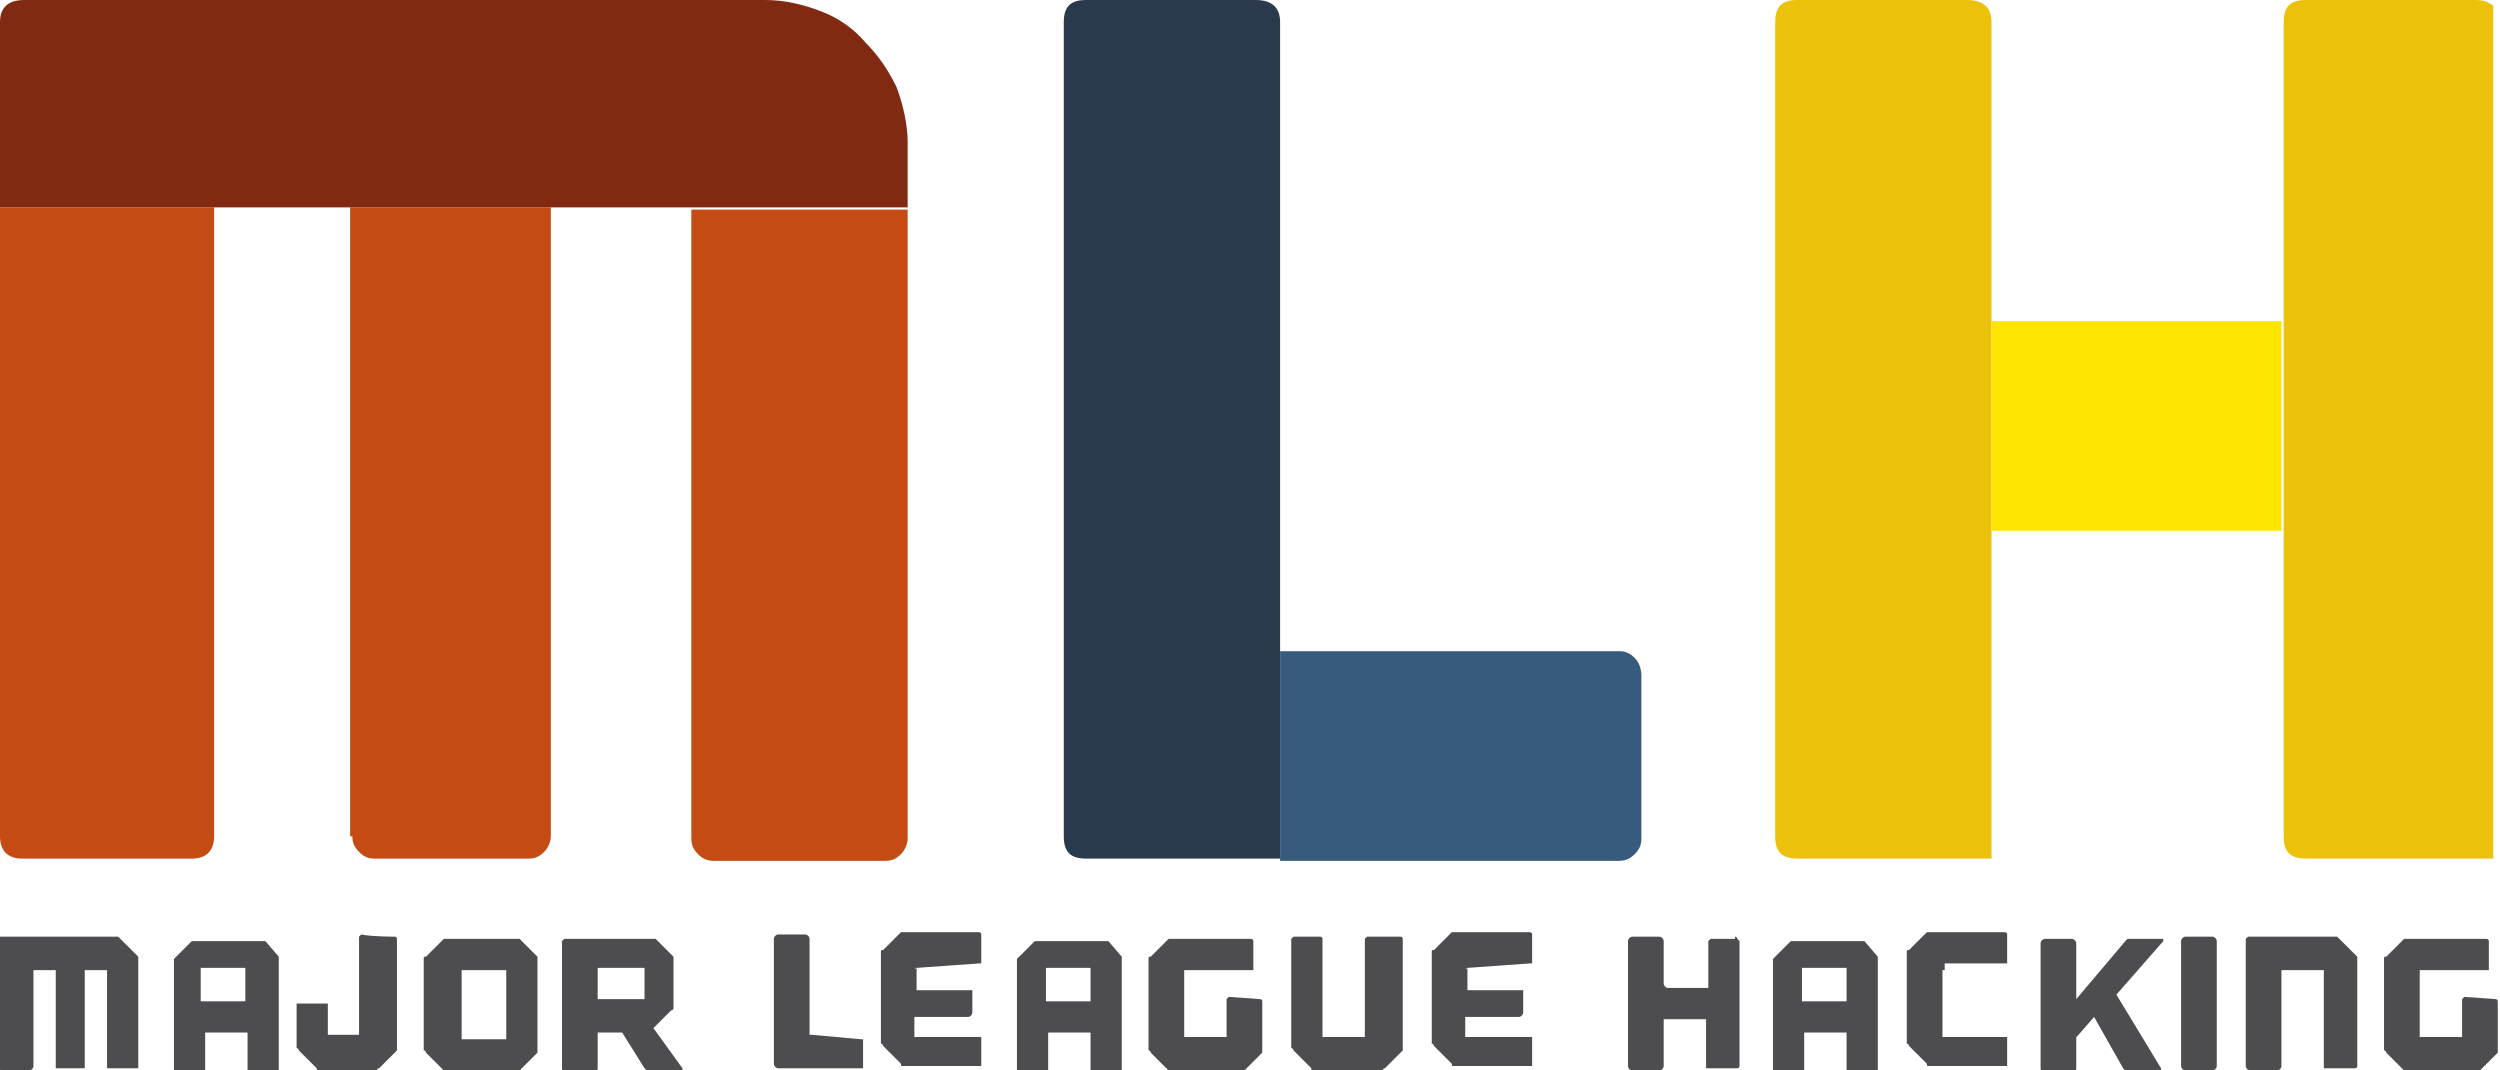 <?xml version="1.0" encoding="utf-8"?>
<!-- Generator: Adobe Illustrator 18.1.1, SVG Export Plug-In . SVG Version: 6.00 Build 0)  -->
<svg version="1.1" id="Layer_1" xmlns="http://www.w3.org/2000/svg" xmlns:xlink="http://www.w3.org/1999/xlink" x="0px" y="0px"
	 width="112.1px" height="48px" viewBox="-369 337 112.1 48" enable-background="new -369 337 112.1 48" xml:space="preserve">
<g id="guides">
</g>
<g id="Layer_2">
	<g>
		<g>
			<g>
				<defs>
					<rect id="SVGID_1_" x="-369" y="337" width="111.8" height="47.7"/>
				</defs>
				<clipPath id="SVGID_2_">
					<use xlink:href="#SVGID_1_"  overflow="visible"/>
				</clipPath>
				<path clip-path="url(#SVGID_2_)" fill="#C44B13" d="M-369,374.5c0,0.7,0.4,1,1,1h7.6c0.7,0,1-0.4,1-1v-28.2h-9.7
					C-369,346.4-369,374.5-369,374.5z M-353.2,374.5c0,0.3,0.1,0.5,0.3,0.7c0.2,0.2,0.4,0.3,0.7,0.3h6.9c0.3,0,0.5-0.1,0.7-0.3
					c0.2-0.2,0.3-0.5,0.3-0.7v-28.2h-9V374.5z M-338,346.4v28.2c0,0.3,0.1,0.5,0.3,0.7c0.2,0.2,0.4,0.3,0.7,0.3h7.7
					c0.3,0,0.5-0.1,0.7-0.3c0.2-0.2,0.3-0.5,0.3-0.7v-28.2H-338"/>
			</g>
			<g>
				<defs>
					<rect id="SVGID_3_" x="-369" y="337" width="111.8" height="47.7"/>
				</defs>
				<clipPath id="SVGID_4_">
					<use xlink:href="#SVGID_3_"  overflow="visible"/>
				</clipPath>
				<path clip-path="url(#SVGID_4_)" fill="#2A394C" d="M-311.6,338v37.5h-8.7c-0.7,0-1-0.3-1-1V338c0-0.7,0.3-1,1-1h7.6
					C-311.9,337-311.6,337.4-311.6,338"/>
			</g>
			<g>
				<defs>
					<rect id="SVGID_5_" x="-369" y="337" width="111.8" height="47.7"/>
				</defs>
				<clipPath id="SVGID_6_">
					<use xlink:href="#SVGID_5_"  overflow="visible"/>
				</clipPath>
				<path clip-path="url(#SVGID_6_)" fill="#ECC10C" d="M-279.7,338v37.5h-8.7c-0.7,0-1-0.3-1-1V338c0-0.7,0.3-1,1-1h7.6
					C-280,337-279.7,337.4-279.7,338"/>
			</g>
			<g>
				<defs>
					<rect id="SVGID_7_" x="-369" y="337" width="111.8" height="47.7"/>
				</defs>
				<clipPath id="SVGID_8_">
					<use xlink:href="#SVGID_7_"  overflow="visible"/>
				</clipPath>
				<path clip-path="url(#SVGID_8_)" fill="#ECC10C" d="M-256.9,338v37.5h-8.7c-0.7,0-1-0.3-1-1V338c0-0.7,0.3-1,1-1h7.6
					C-257.3,337-256.9,337.4-256.9,338"/>
			</g>
		</g>
		<path fill="#822912" d="M-328.3,343.4v2.9H-369V338c0-0.7,0.4-1,1.1-1h33.2c0.9,0,1.7,0.2,2.5,0.5c0.8,0.3,1.5,0.8,2,1.4
			c0.6,0.6,1,1.2,1.4,2C-328.5,341.7-328.3,342.6-328.3,343.4"/>
		<path fill="#385B7D" d="M-295.4,367.3v7.3c0,0.3-0.1,0.5-0.3,0.7c-0.2,0.2-0.4,0.3-0.7,0.3h-15.2v-9.4h15.2c0.3,0,0.5,0.1,0.7,0.3
			C-295.5,366.7-295.4,367-295.4,367.3"/>
		<g>
			<rect x="-279.7" y="351.4" fill="#FEE502" width="13" height="9.4"/>
			<path fill="#4D4C4E" d="M-362.8,379.9c0,0,0,0.1,0,0.1c0,0.1,0,0.1,0,0.2v4.6c0,0,0,0.1,0,0.1c0,0-0.1,0-0.1,0h-1.2
				c0,0-0.1,0-0.1,0c0,0,0-0.1,0-0.1v-4.3h-1v4.3c0,0,0,0.1,0,0.1c0,0-0.1,0-0.1,0h-1.1c0,0-0.1,0-0.1,0c0,0,0-0.1,0-0.1v-4.3h-1
				v4.3c0,0.1-0.1,0.2-0.2,0.2h-1.2c-0.1,0-0.2-0.1-0.2-0.2v-5.6c0,0,0-0.1,0-0.1c0,0,0.1-0.1,0.1-0.1h5c0,0,0.1,0,0.2,0
				c0.1,0,0.1,0,0.1,0L-362.8,379.9z M-356.5,379.9c0,0,0,0.1,0,0.2c0,0.1,0,0.1,0,0.2v4.6c0,0,0,0.1,0,0.1c0,0-0.1,0-0.1,0h-1.2
				c0,0-0.1,0-0.1,0c0,0,0-0.1,0-0.1v-1.5c0,0,0-0.1,0-0.1c0,0-0.1,0-0.1,0h-1.7c0,0-0.1,0-0.1,0c0,0,0,0.1,0,0.1v1.5
				c0,0,0,0.1,0,0.1c0,0-0.1,0-0.1,0h-1.2c0,0-0.1,0-0.1,0c0,0,0-0.1,0-0.1v-4.7c0,0,0-0.1,0-0.1c0-0.1,0-0.1,0-0.1l0.8-0.8
				c0,0,0.1,0,0.1,0c0.1,0,0.1,0,0.2,0h2.7c0,0,0.1,0,0.2,0c0.1,0,0.1,0,0.1,0L-356.5,379.9z M-358,380.4h-2v1.5h2V380.4z
				 M-351.3,379c0,0,0.1,0,0.1,0.1c0,0,0,0.1,0,0.1v4.6c0,0,0,0.1,0,0.2c0,0.1,0,0.1,0,0.1l-0.8,0.8c0,0-0.1,0-0.1,0.1
				c-0.1,0-0.1,0-0.2,0h-2.2c0,0-0.1,0-0.2,0c-0.1,0-0.1,0-0.1-0.1l-0.8-0.8c0,0,0-0.1-0.1-0.1c0-0.1,0-0.1,0-0.2v-1.7
				c0,0,0-0.1,0-0.1c0,0,0.1,0,0.1,0h1.2c0,0,0.1,0,0.1,0c0,0,0,0.1,0,0.1v1.2c0,0,0,0.1,0,0.1c0,0,0.1,0,0.1,0h1.2c0,0,0.1,0,0.1,0
				c0,0,0-0.1,0-0.1v-4.2c0,0,0-0.1,0-0.1c0,0,0.1-0.1,0.1-0.1C-352.4,379-351.3,379-351.3,379z M-344.9,379.9c0,0,0,0.1,0,0.1
				c0,0.1,0,0.1,0,0.2v3.7c0,0,0,0.1,0,0.2c0,0.1,0,0.1,0,0.1l-0.8,0.8c0,0-0.1,0-0.2,0.1c-0.1,0-0.1,0-0.2,0h-2.7c0,0-0.1,0-0.2,0
				c-0.1,0-0.1,0-0.1-0.1l-0.8-0.8c0,0,0-0.1-0.1-0.1c0-0.1,0-0.1,0-0.2v-3.7c0,0,0-0.1,0-0.2c0-0.1,0-0.1,0.1-0.1l0.8-0.8
				c0,0,0.1,0,0.1,0c0.1,0,0.1,0,0.2,0h2.7c0,0,0.1,0,0.2,0c0.1,0,0.1,0,0.2,0L-344.9,379.9z M-346.3,380.5h-2v3.1h2V380.5z
				 M-338.4,384.9c0,0,0,0.1,0,0.1c0,0,0,0-0.1,0h-1.4c0,0-0.1,0-0.1,0c0,0-0.1-0.1-0.1-0.1l-1-1.6c0,0,0,0-0.1,0h-1c0,0,0,0,0,0
				v1.6c0,0.1-0.1,0.2-0.2,0.2h-1.2c-0.1,0-0.2-0.1-0.2-0.2v-5.6c0,0,0-0.1,0-0.1c0,0,0.1-0.1,0.1-0.1h3.7c0,0,0.1,0,0.2,0
				c0.1,0,0.1,0,0.2,0l0.8,0.8c0,0,0,0.1,0,0.1c0,0.1,0,0.1,0,0.2v1.9c0,0,0,0.1,0,0.1c0,0,0,0.1-0.1,0.1l-0.8,0.8L-338.4,384.9z
				 M-340.1,380.4h-2.1v1.4h2.1V380.4z M-330.4,383.6c0,0,0.1,0,0.1,0c0,0,0,0.1,0,0.1v1.1c0,0,0,0.1,0,0.1c0,0-0.1,0-0.1,0h-3.7
				c-0.1,0-0.2-0.1-0.2-0.2v-5.6c0-0.1,0.1-0.2,0.2-0.2h1.2c0.1,0,0.2,0.1,0.2,0.2v4.2c0,0,0,0.1,0,0.1c0,0,0.1,0,0.1,0
				L-330.4,383.6L-330.4,383.6z M-327.9,380.4C-328,380.4-328,380.5-327.9,380.4l0,1c0,0,0,0,0,0h2.4c0,0,0.1,0,0.1,0
				c0,0,0,0.1,0,0.1v0.9c0,0.1-0.1,0.2-0.2,0.2h-2.4c0,0,0,0,0,0v0.9c0,0,0,0,0,0h2.9c0,0,0.1,0,0.1,0c0,0,0,0.1,0,0.1v1.1
				c0,0,0,0.1,0,0.1c0,0-0.1,0-0.1,0h-3.2c0,0-0.1,0-0.2,0c-0.1,0-0.1,0-0.1-0.1l-0.8-0.8c0,0,0-0.1-0.1-0.1c0-0.1,0-0.1,0-0.2v-3.7
				c0,0,0-0.1,0-0.2c0-0.1,0-0.1,0.1-0.1l0.8-0.8c0,0,0.1,0,0.1,0c0.1,0,0.1,0,0.2,0h3.2c0,0,0.1,0,0.1,0.1c0,0,0,0.1,0,0.1v1.1
				c0,0,0,0.1,0,0.1c0,0-0.1,0-0.1,0L-327.9,380.4L-327.9,380.4z M-318.7,379.9c0,0,0,0.1,0,0.2c0,0.1,0,0.1,0,0.2v4.6
				c0,0,0,0.1,0,0.1c0,0-0.1,0-0.1,0h-1.2c0,0-0.1,0-0.1,0c0,0,0-0.1,0-0.1v-1.5c0,0,0-0.1,0-0.1c0,0-0.1,0-0.1,0h-1.7
				c0,0-0.1,0-0.1,0c0,0,0,0.1,0,0.1v1.5c0,0,0,0.1,0,0.1c0,0-0.1,0-0.1,0h-1.2c0,0-0.1,0-0.1,0c0,0,0-0.1,0-0.1v-4.7
				c0,0,0-0.1,0-0.1c0-0.1,0-0.1,0-0.1l0.8-0.8c0,0,0.1,0,0.1,0c0.1,0,0.1,0,0.2,0h2.7c0,0,0.1,0,0.2,0c0.1,0,0.1,0,0.1,0
				L-318.7,379.9z M-320.1,380.4h-2v1.5h2V380.4z M-312.5,381.8c0,0,0.1,0,0.1,0.1c0,0,0,0.1,0,0.1v1.9c0,0,0,0.1,0,0.2
				c0,0.1,0,0.1,0,0.1l-0.8,0.8c0,0-0.1,0-0.2,0.1c-0.1,0-0.1,0-0.2,0h-2.7c0,0-0.1,0-0.2,0c-0.1,0-0.1,0-0.1-0.1l-0.8-0.8
				c0,0,0-0.1-0.1-0.1c0-0.1,0-0.1,0-0.2v-3.7c0,0,0-0.1,0-0.2c0-0.1,0-0.1,0.1-0.1l0.8-0.8c0,0,0.1,0,0.1,0c0.1,0,0.1,0,0.2,0h3.4
				c0,0,0.1,0,0.1,0.1c0,0,0,0.1,0,0.1v1.1c0,0,0,0.1,0,0.1c0,0-0.1,0-0.1,0h-2.9c0,0-0.1,0-0.1,0c0,0,0,0.1,0,0.1v2.8
				c0,0,0,0.1,0,0.1c0,0,0.1,0,0.1,0h1.7c0,0,0.1,0,0.1,0c0,0,0-0.1,0-0.1v-1.5c0,0,0-0.1,0-0.1c0,0,0.1-0.1,0.1-0.1L-312.5,381.8
				L-312.5,381.8z M-306.2,379c0,0,0.1,0,0.1,0.1c0,0,0,0.1,0,0.1v4.7h0c0,0,0,0.1,0,0.1c0,0,0,0.1,0,0.1l-0.8,0.8
				c0,0-0.1,0-0.1,0.1c-0.1,0-0.1,0-0.2,0h-2.7c0,0-0.1,0-0.2,0c-0.1,0-0.1,0-0.1-0.1l-0.8-0.8c0,0,0-0.1-0.1-0.1c0-0.1,0-0.1,0-0.2
				v-4.6c0,0,0-0.1,0-0.1c0,0,0.1-0.1,0.1-0.1h1.2c0,0,0.1,0,0.1,0.1c0,0,0,0.1,0,0.1v4.2c0,0,0,0.1,0,0.1c0,0,0.1,0,0.1,0h1.7
				c0,0,0.1,0,0.1,0c0,0,0-0.1,0-0.1v-4.2c0,0,0-0.1,0-0.1c0,0,0.1-0.1,0.1-0.1L-306.2,379L-306.2,379z M-303.2,380.4
				C-303.3,380.4-303.3,380.5-303.2,380.4l0,1c0,0,0,0,0,0h2.4c0,0,0.1,0,0.1,0c0,0,0,0.1,0,0.1v0.9c0,0.1-0.1,0.2-0.2,0.2h-2.4
				c0,0,0,0,0,0v0.9c0,0,0,0,0,0h2.9c0,0,0.1,0,0.1,0c0,0,0,0.1,0,0.1v1.1c0,0,0,0.1,0,0.1c0,0-0.1,0-0.1,0h-3.2c0,0-0.1,0-0.2,0
				c-0.1,0-0.1,0-0.1-0.1l-0.8-0.8c0,0,0-0.1-0.1-0.1c0-0.1,0-0.1,0-0.2v-3.7c0,0,0-0.1,0-0.2c0-0.1,0-0.1,0.1-0.1l0.8-0.8
				c0,0,0.1,0,0.1,0c0.1,0,0.1,0,0.2,0h3.2c0,0,0.1,0,0.1,0.1c0,0,0,0.1,0,0.1v1.1c0,0,0,0.1,0,0.1c0,0-0.1,0-0.1,0L-303.2,380.4
				L-303.2,380.4z M-291.2,379c0,0,0.1,0,0.1,0.1c0,0,0.1,0.1,0.1,0.1v5.6c0,0,0,0.1-0.1,0.1c0,0-0.1,0-0.1,0h-1.2c0,0-0.1,0-0.1,0
				c0,0,0-0.1,0-0.1v-2c0,0,0-0.1,0-0.1c0,0-0.1,0-0.1,0h-1.7c0,0-0.1,0-0.1,0c0,0,0,0.1,0,0.1v2c0,0.1-0.1,0.2-0.2,0.2h-1.2
				c-0.1,0-0.2-0.1-0.2-0.2v-5.6c0-0.1,0.1-0.2,0.2-0.2h1.2c0.1,0,0.2,0.1,0.2,0.2v1.9c0,0.1,0.1,0.2,0.2,0.2h1.7c0,0,0.1,0,0.1,0
				c0,0,0-0.1,0-0.1v-1.9c0,0,0-0.1,0-0.1c0,0,0.1-0.1,0.1-0.1H-291.2z M-284.8,379.9c0,0,0,0.1,0,0.2c0,0.1,0,0.1,0,0.2v4.6
				c0,0,0,0.1,0,0.1c0,0-0.1,0-0.1,0h-1.2c0,0-0.1,0-0.1,0c0,0,0-0.1,0-0.1v-1.5c0,0,0-0.1,0-0.1c0,0-0.1,0-0.1,0h-1.7
				c0,0-0.1,0-0.1,0c0,0,0,0.1,0,0.1v1.5c0,0,0,0.1,0,0.1c0,0-0.1,0-0.1,0h-1.2c0,0-0.1,0-0.1,0c0,0,0-0.1,0-0.1v-4.7
				c0,0,0-0.1,0-0.1c0-0.1,0-0.1,0-0.1l0.8-0.8c0,0,0.1,0,0.1,0c0.1,0,0.1,0,0.2,0h2.7c0,0,0.1,0,0.2,0c0.1,0,0.1,0,0.1,0
				L-284.8,379.9z M-286.2,380.4h-2v1.5h2V380.4z M-281.8,380.5c0,0-0.1,0-0.1,0c0,0,0,0.1,0,0.1v2.8c0,0,0,0.1,0,0.1
				c0,0,0.1,0,0.1,0h2.7c0,0,0.1,0,0.1,0c0,0,0,0.1,0,0.1v1.1c0,0,0,0.1,0,0.1c0,0-0.1,0-0.1,0h-3.2c0,0-0.1,0-0.2,0
				c-0.1,0-0.1,0-0.1-0.1l-0.8-0.8c0,0,0-0.1-0.1-0.1c0-0.1,0-0.1,0-0.2v-3.7c0,0,0-0.1,0-0.2c0-0.1,0-0.1,0.1-0.1l0.8-0.8
				c0,0,0.1,0,0.1,0c0,0,0.1,0,0.1,0h3.3c0,0,0.1,0,0.1,0.1c0,0,0,0.1,0,0.1v1.1c0,0,0,0.1,0,0.1c0,0-0.1,0-0.1,0H-281.8z
				 M-274.1,381.6C-274.2,381.6-274.2,381.6-274.1,381.6l2,3.3c0,0,0,0.1,0,0.1c0,0-0.1,0-0.1,0h-1.4c0,0-0.1,0-0.1,0
				c0,0-0.1-0.1-0.1-0.1l-1.3-2.3c0,0,0,0,0,0l-0.7,0.8c0,0-0.1,0.1-0.1,0.1c0,0.1,0,0.1,0,0.1v1.3c0,0.1-0.1,0.2-0.2,0.2h-1.2
				c-0.1,0-0.2-0.1-0.2-0.2v-5.6c0-0.1,0.1-0.2,0.2-0.2h1.2c0.1,0,0.2,0.1,0.2,0.2v2.5l2.2-2.6c0,0,0.1-0.1,0.1-0.1
				c0.1,0,0.1,0,0.1,0h1.4c0,0,0.1,0,0.1,0c0,0,0,0.1,0,0.1L-274.1,381.6z M-269.6,384.8c0,0.1-0.1,0.2-0.2,0.2h-1.2
				c-0.1,0-0.2-0.1-0.2-0.2v-5.6c0-0.1,0.1-0.2,0.2-0.2h1.2c0.1,0,0.2,0.1,0.2,0.2V384.8z M-263.3,379.9c0,0,0,0.1,0,0.1
				c0,0.1,0,0.1,0,0.2v4.6c0,0,0,0.1-0.1,0.1c0,0-0.1,0-0.1,0h-1.2c0,0-0.1,0-0.1,0c0,0,0-0.1,0-0.1v-4.2c0,0,0-0.1,0-0.1
				c0,0-0.1,0-0.1,0h-1.7c0,0-0.1,0-0.1,0c0,0,0,0.1,0,0.1v4.2c0,0.1-0.1,0.2-0.2,0.2h-1.2c-0.1,0-0.2-0.1-0.2-0.2v-5.6
				c0,0,0-0.1,0-0.1c0,0,0.1-0.1,0.1-0.1h3.7c0,0,0.1,0,0.2,0c0.1,0,0.1,0,0.1,0L-263.3,379.9z M-257.1,381.8c0,0,0.1,0,0.1,0.1
				c0,0,0,0.1,0,0.1v1.9c0,0,0,0.1,0,0.2c0,0.1,0,0.1,0,0.1l-0.8,0.8c0,0-0.1,0-0.2,0.1c-0.1,0-0.1,0-0.2,0h-2.7c0,0-0.1,0-0.2,0
				c-0.1,0-0.1,0-0.1-0.1l-0.8-0.8c0,0,0-0.1-0.1-0.1c0-0.1,0-0.1,0-0.2v-3.7c0,0,0-0.1,0-0.2c0-0.1,0-0.1,0.1-0.1l0.8-0.8
				c0,0,0.1,0,0.1,0c0.1,0,0.1,0,0.2,0h3.4c0,0,0.1,0,0.1,0.1c0,0,0,0.1,0,0.1v1.1c0,0,0,0.1,0,0.1c0,0-0.1,0-0.1,0h-2.9
				c0,0-0.1,0-0.1,0c0,0,0,0.1,0,0.1v2.8c0,0,0,0.1,0,0.1c0,0,0.1,0,0.1,0h1.7c0,0,0.1,0,0.1,0c0,0,0-0.1,0-0.1v-1.5
				c0,0,0-0.1,0-0.1c0,0,0.1-0.1,0.1-0.1L-257.1,381.8L-257.1,381.8z"/>
		</g>
	</g>
</g>
</svg>
